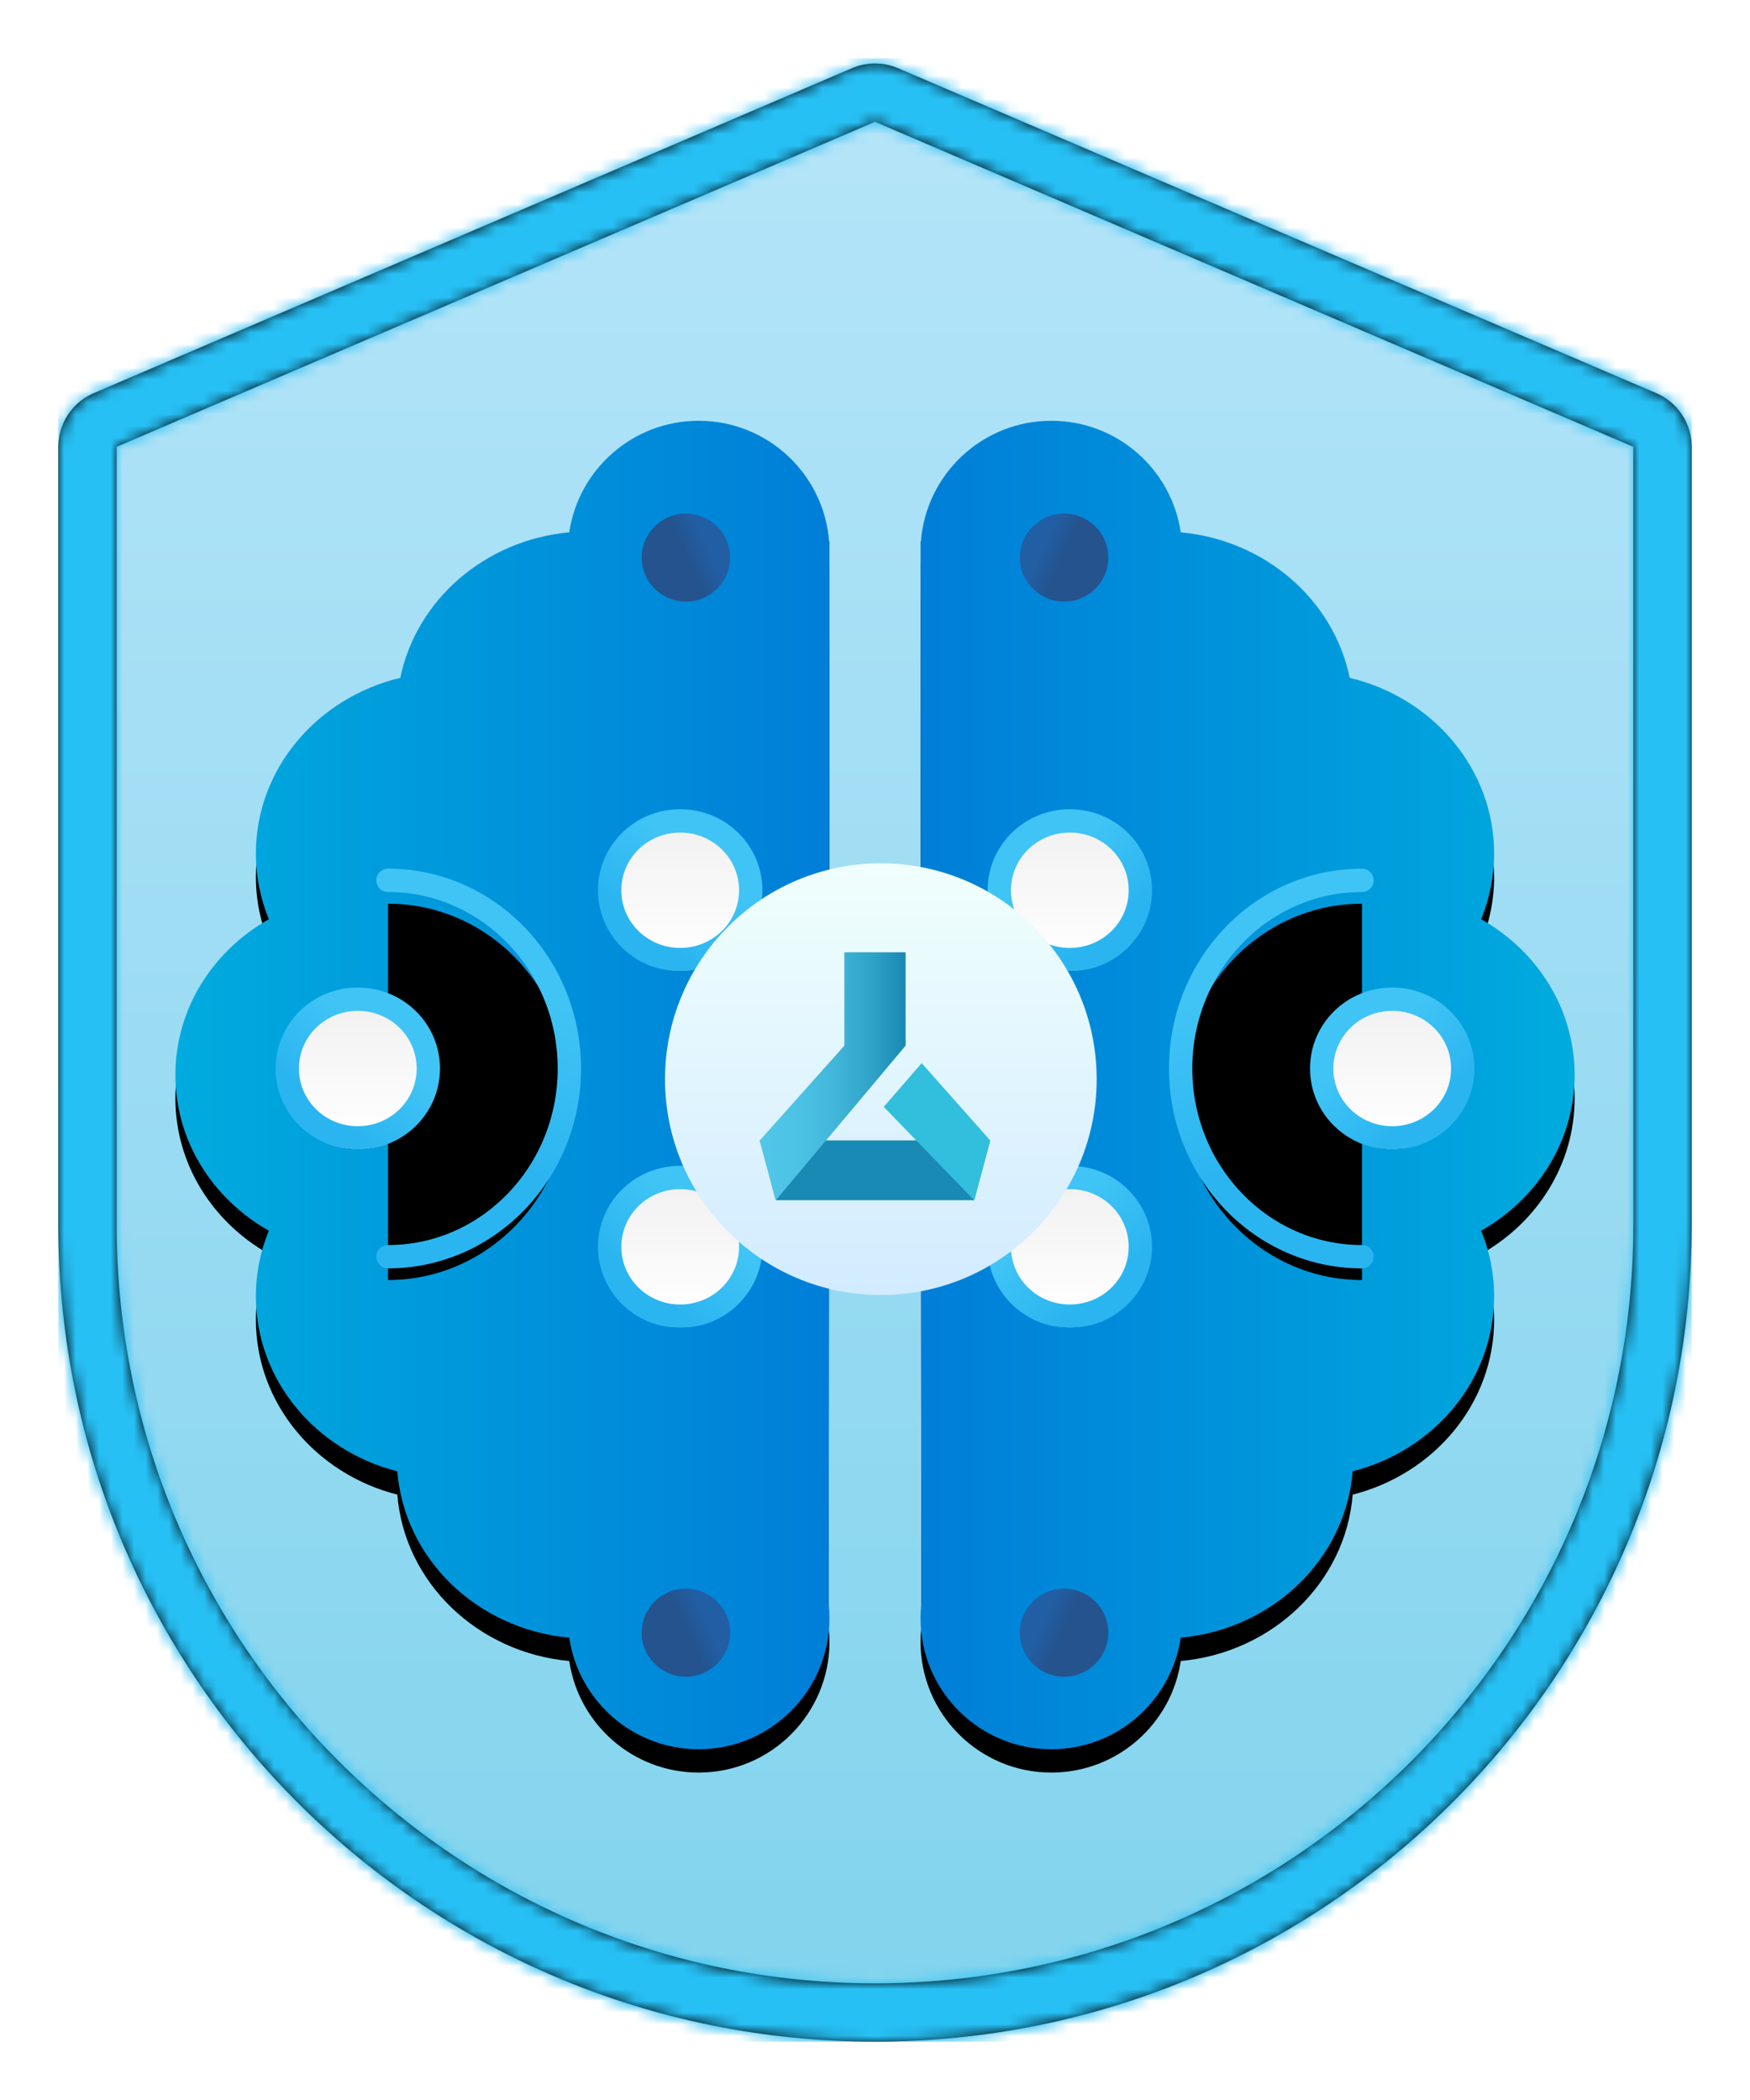 <?xml version="1.0" encoding="UTF-8"?>
<svg width="150px" height="180px" viewBox="0 0 150 180" version="1.1" xmlns="http://www.w3.org/2000/svg" xmlns:xlink="http://www.w3.org/1999/xlink">
    <title>Machine Learning: PCA, SVM, and Deep Learning/machine-learning-pca-smv-and-deep-learning</title>
    <defs>
        <path d="M0,33.297 L0,100 L0,100 C0,138.66 31.34,170 70,170 C108.66,170 140,138.66 140,100 L140,33.297 C140,31.297 138.808,29.489 136.97,28.701 L71.97,0.844 C70.712,0.305 69.288,0.305 68.03,0.844 L3.03,28.701 C1.192,29.489 1.53141027e-15,31.297 0,33.297 Z" id="path-1"></path>
        <linearGradient x1="50%" y1="0%" x2="50%" y2="100%" id="linearGradient-3">
            <stop stop-color="#B6E5F9" offset="0%"></stop>
            <stop stop-color="#81D3ED" offset="100%"></stop>
        </linearGradient>
        <path d="M68.03,0.844 C69.204,0.341 70.523,0.307 71.716,0.743 L71.97,0.844 L136.97,28.701 C138.737,29.459 139.907,31.159 139.995,33.067 L140,33.297 L140,100 C140,138.66 108.66,170 70,170 C31.727,170 0.628,139.284 0.009,101.158 L0,100 L0,33.297 C0,31.374 1.102,29.628 2.821,28.797 L3.03,28.701 L68.03,0.844 Z M70,5.44 L5,33.297 L5,100 C5,135.899 34.101,165 70,165 C105.54,165 134.417,136.478 134.991,101.075 L135,100 L135,33.297 L70,5.44 Z" id="path-4"></path>
        <filter x="-19.5%" y="-10.3%" width="139.5%" height="122.6%" filterUnits="objectBoundingBox" id="filter-6">
            <feOffset dx="0" dy="2" in="SourceAlpha" result="shadowOffsetOuter1"></feOffset>
            <feGaussianBlur stdDeviation="2" in="shadowOffsetOuter1" result="shadowBlurOuter1"></feGaussianBlur>
            <feColorMatrix values="0 0 0 0 0   0 0 0 0 0   0 0 0 0 0  0 0 0 0.1 0" type="matrix" in="shadowBlurOuter1" result="shadowMatrixOuter1"></feColorMatrix>
            <feMerge>
                <feMergeNode in="shadowMatrixOuter1"></feMergeNode>
                <feMergeNode in="SourceGraphic"></feMergeNode>
            </feMerge>
        </filter>
        <linearGradient x1="50%" y1="5.51438126e-05%" x2="50%" y2="100%" id="linearGradient-7">
            <stop stop-color="#00ABDE" offset="0%"></stop>
            <stop stop-color="#007ED8" offset="100%"></stop>
        </linearGradient>
        <path d="M28.929,29.301 C34.604,29.301 39.569,32.515 42.277,37.312 C44.022,36.595 45.921,36.201 47.907,36.201 C55.172,36.201 61.271,41.467 62.966,48.579 C69.63,49.947 74.771,55.813 75.438,63.061 C80.849,63.86 85.001,68.522 85.001,74.153 C85.001,80.057 80.438,84.895 74.646,85.334 L74.649,85.366 L73.832,85.365 L73.786,85.366 C73.769,85.366 73.752,85.366 73.735,85.366 L-16.398,85.297 C-16.81,85.343 -17.229,85.366 -17.654,85.366 C-23.847,85.366 -28.868,80.346 -28.868,74.153 C-28.868,68.522 -24.716,63.86 -19.306,63.061 C-18.58,55.176 -12.56,48.927 -5.045,48.325 C-3.267,41.341 2.773,36.201 9.951,36.201 C11.936,36.201 13.835,36.595 15.58,37.312 C18.289,32.515 23.253,29.301 28.929,29.301 Z" id="path-8"></path>
        <filter x="-2.6%" y="-1.8%" width="103.5%" height="103.6%" filterUnits="objectBoundingBox" id="filter-9">
            <feOffset dx="-2" dy="0" in="SourceAlpha" result="shadowOffsetOuter1"></feOffset>
            <feColorMatrix values="0 0 0 0 0   0 0 0 0 0   0 0 0 0 0  0 0 0 0.1 0" type="matrix" in="shadowOffsetOuter1"></feColorMatrix>
        </filter>
        <linearGradient x1="51.729%" y1="24.438%" x2="42.771%" y2="71.213%" id="linearGradient-10">
            <stop stop-color="#40C4F5" offset="0%"></stop>
            <stop stop-color="#2BB5F0" offset="100%"></stop>
        </linearGradient>
        <path d="M8.636,14.926 C17.221,14.926 24.18,22.148 24.18,31.056 C24.18,39.965 17.221,47.187 8.636,47.187" id="path-11"></path>
        <filter x="-9.6%" y="-4.6%" width="119.3%" height="112.4%" filterUnits="objectBoundingBox" id="filter-12">
            <feMorphology radius="1" operator="dilate" in="SourceAlpha" result="shadowSpreadOuter1"></feMorphology>
            <feOffset dx="0" dy="1" in="shadowSpreadOuter1" result="shadowOffsetOuter1"></feOffset>
            <feMorphology radius="1" operator="erode" in="SourceAlpha" result="shadowInner"></feMorphology>
            <feOffset dx="0" dy="1" in="shadowInner" result="shadowInner"></feOffset>
            <feComposite in="shadowOffsetOuter1" in2="shadowInner" operator="out" result="shadowOffsetOuter1"></feComposite>
            <feColorMatrix values="0 0 0 0 0   0 0 0 0 0   0 0 0 0 0  0 0 0 0.1 0" type="matrix" in="shadowOffsetOuter1"></feColorMatrix>
        </filter>
        <linearGradient x1="57.447%" y1="49.932%" x2="18.862%" y2="50.057%" id="linearGradient-13">
            <stop stop-color="#40C4F5" offset="0%"></stop>
            <stop stop-color="#2BB5F0" offset="100%"></stop>
        </linearGradient>
        <path d="M12.09,31.056 L46.284,31.056" id="path-14"></path>
        <filter x="-4.4%" y="-34.8%" width="108.8%" height="226.1%" filterUnits="objectBoundingBox" id="filter-15">
            <feMorphology radius="1" operator="dilate" in="SourceAlpha" result="shadowSpreadOuter1"></feMorphology>
            <feOffset dx="0" dy="1" in="shadowSpreadOuter1" result="shadowOffsetOuter1"></feOffset>
            <feMorphology radius="1" operator="erode" in="SourceAlpha" result="shadowInner"></feMorphology>
            <feOffset dx="0" dy="1" in="shadowInner" result="shadowInner"></feOffset>
            <feComposite in="shadowOffsetOuter1" in2="shadowInner" operator="out" result="shadowOffsetOuter1"></feComposite>
            <feColorMatrix values="0 0 0 0 0   0 0 0 0 0   0 0 0 0 0  0 0 0 0.1 0" type="matrix" in="shadowOffsetOuter1"></feColorMatrix>
        </filter>
        <linearGradient x1="50%" y1="-9.939%" x2="50%" y2="100%" id="linearGradient-16">
            <stop stop-color="#EFEFEF" offset="0%"></stop>
            <stop stop-color="#FFFFFF" offset="100%"></stop>
        </linearGradient>
        <linearGradient x1="57.447%" y1="25.295%" x2="18.862%" y2="70.502%" id="linearGradient-17">
            <stop stop-color="#40C4F5" offset="0%"></stop>
            <stop stop-color="#2BB5F0" offset="100%"></stop>
        </linearGradient>
        <path d="M12.09,31.056 C12.09,34.337 9.4,36.999 6.045,36.999 C2.69,36.999 0,34.337 0,31.056 C0,27.773 2.69,25.114 6.045,25.114 C9.4,25.114 12.09,27.773 12.09,31.056" id="path-18"></path>
        <filter x="-12.4%" y="-12.6%" width="124.8%" height="133.7%" filterUnits="objectBoundingBox" id="filter-19">
            <feMorphology radius="1" operator="dilate" in="SourceAlpha" result="shadowSpreadOuter1"></feMorphology>
            <feOffset dx="0" dy="1" in="shadowSpreadOuter1" result="shadowOffsetOuter1"></feOffset>
            <feComposite in="shadowOffsetOuter1" in2="SourceAlpha" operator="out" result="shadowOffsetOuter1"></feComposite>
            <feColorMatrix values="0 0 0 0 0   0 0 0 0 0   0 0 0 0 0  0 0 0 0.1 0" type="matrix" in="shadowOffsetOuter1"></feColorMatrix>
        </filter>
        <linearGradient x1="57.447%" y1="48.141%" x2="18.862%" y2="51.543%" id="linearGradient-20">
            <stop stop-color="#40C4F5" offset="0%"></stop>
            <stop stop-color="#2BB5F0" offset="100%"></stop>
        </linearGradient>
        <path d="M39.725,16.253 L46.284,16.253" id="path-21"></path>
        <filter x="-22.9%" y="-34.8%" width="145.7%" height="226.1%" filterUnits="objectBoundingBox" id="filter-22">
            <feMorphology radius="1" operator="dilate" in="SourceAlpha" result="shadowSpreadOuter1"></feMorphology>
            <feOffset dx="0" dy="1" in="shadowSpreadOuter1" result="shadowOffsetOuter1"></feOffset>
            <feMorphology radius="1" operator="erode" in="SourceAlpha" result="shadowInner"></feMorphology>
            <feOffset dx="0" dy="1" in="shadowInner" result="shadowInner"></feOffset>
            <feComposite in="shadowOffsetOuter1" in2="shadowInner" operator="out" result="shadowOffsetOuter1"></feComposite>
            <feColorMatrix values="0 0 0 0 0   0 0 0 0 0   0 0 0 0 0  0 0 0 0.1 0" type="matrix" in="shadowOffsetOuter1"></feColorMatrix>
        </filter>
        <linearGradient x1="57.447%" y1="48.18%" x2="18.862%" y2="51.511%" id="linearGradient-23">
            <stop stop-color="#40C4F5" offset="0%"></stop>
            <stop stop-color="#2BB5F0" offset="100%"></stop>
        </linearGradient>
        <path d="M39.725,45.617 L46.354,45.617" id="path-24"></path>
        <filter x="-22.6%" y="-91.3%" width="145.3%" height="226.1%" filterUnits="objectBoundingBox" id="filter-25">
            <feMorphology radius="1" operator="dilate" in="SourceAlpha" result="shadowSpreadOuter1"></feMorphology>
            <feOffset dx="0" dy="-1" in="shadowSpreadOuter1" result="shadowOffsetOuter1"></feOffset>
            <feMorphology radius="1" operator="erode" in="SourceAlpha" result="shadowInner"></feMorphology>
            <feOffset dx="0" dy="-1" in="shadowInner" result="shadowInner"></feOffset>
            <feComposite in="shadowOffsetOuter1" in2="shadowInner" operator="out" result="shadowOffsetOuter1"></feComposite>
            <feColorMatrix values="0 0 0 0 0   0 0 0 0 0   0 0 0 0 0  0 0 0 0.1 0" type="matrix" in="shadowOffsetOuter1"></feColorMatrix>
        </filter>
        <path d="M39.725,15.775 C39.725,19.055 37.034,21.718 33.679,21.718 C30.324,21.718 27.634,19.055 27.634,15.775 C27.634,12.491 30.324,9.832 33.679,9.832 C37.034,9.832 39.725,12.491 39.725,15.775" id="path-26"></path>
        <filter x="-12.4%" y="-12.6%" width="124.8%" height="133.7%" filterUnits="objectBoundingBox" id="filter-27">
            <feMorphology radius="1" operator="dilate" in="SourceAlpha" result="shadowSpreadOuter1"></feMorphology>
            <feOffset dx="0" dy="1" in="shadowSpreadOuter1" result="shadowOffsetOuter1"></feOffset>
            <feComposite in="shadowOffsetOuter1" in2="SourceAlpha" operator="out" result="shadowOffsetOuter1"></feComposite>
            <feColorMatrix values="0 0 0 0 0   0 0 0 0 0   0 0 0 0 0  0 0 0 0.1 0" type="matrix" in="shadowOffsetOuter1"></feColorMatrix>
        </filter>
        <path d="M39.725,46.338 C39.725,49.619 37.034,52.281 33.679,52.281 C30.324,52.281 27.634,49.619 27.634,46.338 C27.634,43.055 30.324,40.395 33.679,40.395 C37.034,40.395 39.725,43.055 39.725,46.338" id="path-28"></path>
        <filter x="-12.4%" y="-12.6%" width="124.8%" height="133.7%" filterUnits="objectBoundingBox" id="filter-29">
            <feMorphology radius="1" operator="dilate" in="SourceAlpha" result="shadowSpreadOuter1"></feMorphology>
            <feOffset dx="0" dy="1" in="shadowSpreadOuter1" result="shadowOffsetOuter1"></feOffset>
            <feComposite in="shadowOffsetOuter1" in2="SourceAlpha" operator="out" result="shadowOffsetOuter1"></feComposite>
            <feColorMatrix values="0 0 0 0 0   0 0 0 0 0   0 0 0 0 0  0 0 0 0.1 0" type="matrix" in="shadowOffsetOuter1"></feColorMatrix>
        </filter>
        <linearGradient x1="50%" y1="50%" x2="73.502%" y2="39.47%" id="linearGradient-30">
            <stop stop-color="#24538D" offset="0%"></stop>
            <stop stop-color="#225EA3" offset="100%"></stop>
        </linearGradient>
        <filter x="-19.5%" y="-10.3%" width="139.5%" height="122.6%" filterUnits="objectBoundingBox" id="filter-31">
            <feOffset dx="0" dy="2" in="SourceAlpha" result="shadowOffsetOuter1"></feOffset>
            <feGaussianBlur stdDeviation="2" in="shadowOffsetOuter1" result="shadowBlurOuter1"></feGaussianBlur>
            <feColorMatrix values="0 0 0 0 0   0 0 0 0 0   0 0 0 0 0  0 0 0 0.1 0" type="matrix" in="shadowBlurOuter1" result="shadowMatrixOuter1"></feColorMatrix>
            <feMerge>
                <feMergeNode in="shadowMatrixOuter1"></feMergeNode>
                <feMergeNode in="SourceGraphic"></feMergeNode>
            </feMerge>
        </filter>
        <path d="M28.929,29.301 C34.604,29.301 39.569,32.515 42.277,37.312 C44.022,36.595 45.921,36.201 47.907,36.201 C55.172,36.201 61.271,41.467 62.966,48.579 C69.63,49.947 74.771,55.813 75.438,63.061 C80.849,63.86 85.001,68.522 85.001,74.153 C85.001,80.057 80.438,84.895 74.646,85.334 L74.649,85.366 L73.832,85.365 L73.786,85.366 C73.769,85.366 73.752,85.366 73.735,85.366 L-16.398,85.297 C-16.81,85.343 -17.229,85.366 -17.654,85.366 C-23.847,85.366 -28.868,80.346 -28.868,74.153 C-28.868,68.522 -24.716,63.86 -19.306,63.061 C-18.58,55.176 -12.56,48.927 -5.045,48.325 C-3.267,41.341 2.773,36.201 9.951,36.201 C11.936,36.201 13.835,36.595 15.58,37.312 C18.289,32.515 23.253,29.301 28.929,29.301 Z" id="path-32"></path>
        <filter x="-2.6%" y="-1.8%" width="103.5%" height="103.6%" filterUnits="objectBoundingBox" id="filter-33">
            <feOffset dx="-2" dy="0" in="SourceAlpha" result="shadowOffsetOuter1"></feOffset>
            <feColorMatrix values="0 0 0 0 0   0 0 0 0 0   0 0 0 0 0  0 0 0 0.1 0" type="matrix" in="shadowOffsetOuter1"></feColorMatrix>
        </filter>
        <path d="M8.636,14.926 C17.221,14.926 24.18,22.148 24.18,31.056 C24.18,39.965 17.221,47.187 8.636,47.187" id="path-34"></path>
        <filter x="-9.6%" y="-4.6%" width="119.3%" height="112.4%" filterUnits="objectBoundingBox" id="filter-35">
            <feMorphology radius="1" operator="dilate" in="SourceAlpha" result="shadowSpreadOuter1"></feMorphology>
            <feOffset dx="0" dy="1" in="shadowSpreadOuter1" result="shadowOffsetOuter1"></feOffset>
            <feMorphology radius="1" operator="erode" in="SourceAlpha" result="shadowInner"></feMorphology>
            <feOffset dx="0" dy="1" in="shadowInner" result="shadowInner"></feOffset>
            <feComposite in="shadowOffsetOuter1" in2="shadowInner" operator="out" result="shadowOffsetOuter1"></feComposite>
            <feColorMatrix values="0 0 0 0 0   0 0 0 0 0   0 0 0 0 0  0 0 0 0.1 0" type="matrix" in="shadowOffsetOuter1"></feColorMatrix>
        </filter>
        <path d="M12.09,31.056 L46.284,31.056" id="path-36"></path>
        <filter x="-4.4%" y="-34.8%" width="108.8%" height="226.1%" filterUnits="objectBoundingBox" id="filter-37">
            <feMorphology radius="1" operator="dilate" in="SourceAlpha" result="shadowSpreadOuter1"></feMorphology>
            <feOffset dx="0" dy="1" in="shadowSpreadOuter1" result="shadowOffsetOuter1"></feOffset>
            <feMorphology radius="1" operator="erode" in="SourceAlpha" result="shadowInner"></feMorphology>
            <feOffset dx="0" dy="1" in="shadowInner" result="shadowInner"></feOffset>
            <feComposite in="shadowOffsetOuter1" in2="shadowInner" operator="out" result="shadowOffsetOuter1"></feComposite>
            <feColorMatrix values="0 0 0 0 0   0 0 0 0 0   0 0 0 0 0  0 0 0 0.1 0" type="matrix" in="shadowOffsetOuter1"></feColorMatrix>
        </filter>
        <path d="M12.09,31.056 C12.09,34.337 9.4,36.999 6.045,36.999 C2.69,36.999 0,34.337 0,31.056 C0,27.773 2.69,25.114 6.045,25.114 C9.4,25.114 12.09,27.773 12.09,31.056" id="path-38"></path>
        <filter x="-12.4%" y="-12.6%" width="124.8%" height="133.7%" filterUnits="objectBoundingBox" id="filter-39">
            <feMorphology radius="1" operator="dilate" in="SourceAlpha" result="shadowSpreadOuter1"></feMorphology>
            <feOffset dx="0" dy="1" in="shadowSpreadOuter1" result="shadowOffsetOuter1"></feOffset>
            <feComposite in="shadowOffsetOuter1" in2="SourceAlpha" operator="out" result="shadowOffsetOuter1"></feComposite>
            <feColorMatrix values="0 0 0 0 0   0 0 0 0 0   0 0 0 0 0  0 0 0 0.1 0" type="matrix" in="shadowOffsetOuter1"></feColorMatrix>
        </filter>
        <path d="M39.725,16.253 L46.284,16.253" id="path-40"></path>
        <filter x="-22.9%" y="-34.8%" width="145.7%" height="226.1%" filterUnits="objectBoundingBox" id="filter-41">
            <feMorphology radius="1" operator="dilate" in="SourceAlpha" result="shadowSpreadOuter1"></feMorphology>
            <feOffset dx="0" dy="1" in="shadowSpreadOuter1" result="shadowOffsetOuter1"></feOffset>
            <feMorphology radius="1" operator="erode" in="SourceAlpha" result="shadowInner"></feMorphology>
            <feOffset dx="0" dy="1" in="shadowInner" result="shadowInner"></feOffset>
            <feComposite in="shadowOffsetOuter1" in2="shadowInner" operator="out" result="shadowOffsetOuter1"></feComposite>
            <feColorMatrix values="0 0 0 0 0   0 0 0 0 0   0 0 0 0 0  0 0 0 0.1 0" type="matrix" in="shadowOffsetOuter1"></feColorMatrix>
        </filter>
        <path d="M39.725,45.617 L46.354,45.617" id="path-42"></path>
        <filter x="-22.6%" y="-91.3%" width="145.3%" height="226.1%" filterUnits="objectBoundingBox" id="filter-43">
            <feMorphology radius="1" operator="dilate" in="SourceAlpha" result="shadowSpreadOuter1"></feMorphology>
            <feOffset dx="0" dy="-1" in="shadowSpreadOuter1" result="shadowOffsetOuter1"></feOffset>
            <feMorphology radius="1" operator="erode" in="SourceAlpha" result="shadowInner"></feMorphology>
            <feOffset dx="0" dy="-1" in="shadowInner" result="shadowInner"></feOffset>
            <feComposite in="shadowOffsetOuter1" in2="shadowInner" operator="out" result="shadowOffsetOuter1"></feComposite>
            <feColorMatrix values="0 0 0 0 0   0 0 0 0 0   0 0 0 0 0  0 0 0 0.1 0" type="matrix" in="shadowOffsetOuter1"></feColorMatrix>
        </filter>
        <path d="M39.725,15.775 C39.725,19.055 37.034,21.718 33.679,21.718 C30.324,21.718 27.634,19.055 27.634,15.775 C27.634,12.491 30.324,9.832 33.679,9.832 C37.034,9.832 39.725,12.491 39.725,15.775" id="path-44"></path>
        <filter x="-12.4%" y="-12.6%" width="124.8%" height="133.7%" filterUnits="objectBoundingBox" id="filter-45">
            <feMorphology radius="1" operator="dilate" in="SourceAlpha" result="shadowSpreadOuter1"></feMorphology>
            <feOffset dx="0" dy="1" in="shadowSpreadOuter1" result="shadowOffsetOuter1"></feOffset>
            <feComposite in="shadowOffsetOuter1" in2="SourceAlpha" operator="out" result="shadowOffsetOuter1"></feComposite>
            <feColorMatrix values="0 0 0 0 0   0 0 0 0 0   0 0 0 0 0  0 0 0 0.1 0" type="matrix" in="shadowOffsetOuter1"></feColorMatrix>
        </filter>
        <path d="M39.725,46.338 C39.725,49.619 37.034,52.281 33.679,52.281 C30.324,52.281 27.634,49.619 27.634,46.338 C27.634,43.055 30.324,40.395 33.679,40.395 C37.034,40.395 39.725,43.055 39.725,46.338" id="path-46"></path>
        <filter x="-12.4%" y="-12.6%" width="124.8%" height="133.7%" filterUnits="objectBoundingBox" id="filter-47">
            <feMorphology radius="1" operator="dilate" in="SourceAlpha" result="shadowSpreadOuter1"></feMorphology>
            <feOffset dx="0" dy="1" in="shadowSpreadOuter1" result="shadowOffsetOuter1"></feOffset>
            <feComposite in="shadowOffsetOuter1" in2="SourceAlpha" operator="out" result="shadowOffsetOuter1"></feComposite>
            <feColorMatrix values="0 0 0 0 0   0 0 0 0 0   0 0 0 0 0  0 0 0 0.1 0" type="matrix" in="shadowOffsetOuter1"></feColorMatrix>
        </filter>
        <filter x="-10.8%" y="-10.8%" width="121.6%" height="121.6%" filterUnits="objectBoundingBox" id="filter-48">
            <feOffset dx="0" dy="2" in="SourceAlpha" result="shadowOffsetOuter1"></feOffset>
            <feColorMatrix values="0 0 0 0 0   0 0 0 0 0   0 0 0 0 0  0 0 0 0.1 0" type="matrix" in="shadowOffsetOuter1" result="shadowMatrixOuter1"></feColorMatrix>
            <feMerge>
                <feMergeNode in="shadowMatrixOuter1"></feMergeNode>
                <feMergeNode in="SourceGraphic"></feMergeNode>
            </feMerge>
        </filter>
        <linearGradient x1="50%" y1="100%" x2="50%" y2="0%" id="linearGradient-49">
            <stop stop-color="#D2EBFF" offset="0%"></stop>
            <stop stop-color="#F0FFFD" offset="100%"></stop>
        </linearGradient>
        <linearGradient x1="0%" y1="50%" x2="100.2%" y2="50%" id="linearGradient-50">
            <stop stop-color="#50C7E8" offset="0%"></stop>
            <stop stop-color="#4CC3E4" offset="25%"></stop>
            <stop stop-color="#41B6DA" offset="51%"></stop>
            <stop stop-color="#2FA2C8" offset="77%"></stop>
            <stop stop-color="#1989B2" offset="100%"></stop>
        </linearGradient>
    </defs>
    <g id="Badges" stroke="none" stroke-width="1" fill="none" fill-rule="evenodd">
        <g id="Machine-Learning:-PCA,-SVM,-and-Deep-Learning" transform="translate(-135, -40)">
            <g id="Machine-Learning:-PCA,-SVM,-and-Deep-Learning/machine-learning-pca-smv-and-deep-learning" transform="translate(150, 72)">
                <g id="Trophy-Plates/Round-Shield" transform="translate(10, 8)">
                    <g id="BG" transform="translate(-20, -35)">
                        <mask id="mask-2" fill="white">
                            <use xlink:href="#path-1"></use>
                        </mask>
                        <path stroke="#FFFFFF" stroke-width="5" d="M2.046,26.403 C0.667,26.994 -0.47,27.968 -1.261,29.168 C-2.053,30.369 -2.5,31.797 -2.5,33.297 L-2.5,100 C-2.5,120.02 5.615,138.145 18.735,151.265 C31.855,164.385 49.98,172.5 70,172.5 C90.02,172.5 108.145,164.385 121.265,151.265 C134.385,138.145 142.5,120.02 142.5,100 L142.5,33.297 C142.5,31.797 142.053,30.369 141.261,29.168 C140.47,27.968 139.333,26.994 137.954,26.403 L72.954,-1.454 C71.666,-2.006 70.593,-2.974 2.046,26.403 Z"></path>
                        <g id="Colors/Azure/BG-Gradient-2" mask="url(#mask-2)" fill="url(#linearGradient-3)">
                            <rect id="Rectangle" x="0" y="0" width="140" height="170"></rect>
                        </g>
                    </g>
                    <g id="Border" transform="translate(-20, -35)">
                        <mask id="mask-5" fill="white">
                            <use xlink:href="#path-4"></use>
                        </mask>
                        <use fill="#000000" fill-rule="nonzero" xlink:href="#path-4"></use>
                        <g id="Colors/Azure/Border" mask="url(#mask-5)" fill="#27C0F5">
                            <rect id="Rectangle" x="0" y="0" width="140" height="170"></rect>
                        </g>
                    </g>
                </g>
                <g id="brain" transform="translate(0, 0)">
                    <g id="Brain" filter="url(#filter-6)">
                        <g id="classify-images---cognitive-vision-services" transform="translate(0, 1.667)">
                            <g id="Brain-Shape" fill-rule="nonzero" transform="translate(28.066, 57.334) rotate(-90) translate(-28.066, -57.334) ">
                                <use fill="black" fill-opacity="1" filter="url(#filter-9)" xlink:href="#path-8"></use>
                                <use fill="url(#linearGradient-7)" xlink:href="#path-8"></use>
                            </g>
                            <g id="Circut-Board" transform="translate(9.623, 24.865)">
                                <g id="Stroke-3" stroke-linecap="round">
                                    <use fill="black" fill-opacity="1" filter="url(#filter-12)" xlink:href="#path-11"></use>
                                    <use stroke="url(#linearGradient-10)" stroke-width="2" xlink:href="#path-11"></use>
                                </g>
                                <g id="Path-2" fill-rule="nonzero">
                                    <use fill="black" fill-opacity="1" filter="url(#filter-15)" xlink:href="#path-14"></use>
                                    <use stroke="url(#linearGradient-13)" stroke-width="2" xlink:href="#path-14"></use>
                                </g>
                                <g id="Fill-1164">
                                    <use fill="black" fill-opacity="1" filter="url(#filter-19)" xlink:href="#path-18"></use>
                                    <use stroke="url(#linearGradient-17)" stroke-width="2" fill="url(#linearGradient-16)" fill-rule="evenodd" xlink:href="#path-18"></use>
                                </g>
                                <g id="Path-2" fill-rule="nonzero">
                                    <use fill="black" fill-opacity="1" filter="url(#filter-22)" xlink:href="#path-21"></use>
                                    <use stroke="url(#linearGradient-20)" stroke-width="2" xlink:href="#path-21"></use>
                                </g>
                                <g id="Path-2" fill-rule="nonzero" transform="translate(43.039, 45.617) scale(1, -1) translate(-43.039, -45.617) ">
                                    <use fill="black" fill-opacity="1" filter="url(#filter-25)" xlink:href="#path-24"></use>
                                    <use stroke="url(#linearGradient-23)" stroke-width="2" xlink:href="#path-24"></use>
                                </g>
                                <path d="" id="Path-3" stroke="#979797" fill-rule="nonzero"></path>
                                <g id="Fill-1164">
                                    <use fill="black" fill-opacity="1" filter="url(#filter-27)" xlink:href="#path-26"></use>
                                    <use stroke="url(#linearGradient-17)" stroke-width="2" fill="url(#linearGradient-16)" fill-rule="evenodd" xlink:href="#path-26"></use>
                                </g>
                                <g id="Fill-1164">
                                    <use fill="black" fill-opacity="1" filter="url(#filter-29)" xlink:href="#path-28"></use>
                                    <use stroke="url(#linearGradient-17)" stroke-width="2" fill="url(#linearGradient-16)" fill-rule="evenodd" xlink:href="#path-28"></use>
                                </g>
                            </g>
                        </g>
                        <g id="Group-7" transform="translate(40, 10)" fill="url(#linearGradient-30)">
                            <path d="M7.585,3.793 C7.585,5.876 5.879,7.566 3.793,7.566 C1.707,7.566 0,5.876 0,3.793 C0,1.709 1.707,0.021 3.793,0.021 C5.879,0.021 7.585,1.709 7.585,3.793" id="Fill-382"></path>
                        </g>
                        <g id="Group-7" transform="translate(40, 101.667)" fill="url(#linearGradient-30)">
                            <path d="M7.585,4.276 C7.585,6.358 5.879,8.048 3.793,8.048 C1.707,8.048 0,6.358 0,4.276 C0,2.191 1.707,0.503 3.793,0.503 C5.879,0.503 7.585,2.191 7.585,4.276" id="Fill-382"></path>
                        </g>
                    </g>
                    <g id="Brain" filter="url(#filter-31)" transform="translate(89.167, 58.333) scale(-1, 1) translate(-89.167, -58.333) translate(58.333, 0)">
                        <g id="classify-images---cognitive-vision-services" transform="translate(0, 1.667)">
                            <g id="Brain-Shape" fill-rule="nonzero" transform="translate(28.066, 57.334) rotate(-90) translate(-28.066, -57.334) ">
                                <use fill="black" fill-opacity="1" filter="url(#filter-33)" xlink:href="#path-32"></use>
                                <use fill="url(#linearGradient-7)" xlink:href="#path-32"></use>
                            </g>
                            <g id="Circut-Board" transform="translate(9.623, 24.865)">
                                <g id="Stroke-3" stroke-linecap="round">
                                    <use fill="black" fill-opacity="1" filter="url(#filter-35)" xlink:href="#path-34"></use>
                                    <use stroke="url(#linearGradient-10)" stroke-width="2" xlink:href="#path-34"></use>
                                </g>
                                <g id="Path-2" fill-rule="nonzero">
                                    <use fill="black" fill-opacity="1" filter="url(#filter-37)" xlink:href="#path-36"></use>
                                    <use stroke="url(#linearGradient-13)" stroke-width="2" xlink:href="#path-36"></use>
                                </g>
                                <g id="Fill-1164">
                                    <use fill="black" fill-opacity="1" filter="url(#filter-39)" xlink:href="#path-38"></use>
                                    <use stroke="url(#linearGradient-17)" stroke-width="2" fill="url(#linearGradient-16)" fill-rule="evenodd" xlink:href="#path-38"></use>
                                </g>
                                <g id="Path-2" fill-rule="nonzero">
                                    <use fill="black" fill-opacity="1" filter="url(#filter-41)" xlink:href="#path-40"></use>
                                    <use stroke="url(#linearGradient-20)" stroke-width="2" xlink:href="#path-40"></use>
                                </g>
                                <g id="Path-2" fill-rule="nonzero" transform="translate(43.039, 45.617) scale(1, -1) translate(-43.039, -45.617) ">
                                    <use fill="black" fill-opacity="1" filter="url(#filter-43)" xlink:href="#path-42"></use>
                                    <use stroke="url(#linearGradient-23)" stroke-width="2" xlink:href="#path-42"></use>
                                </g>
                                <path d="" id="Path-3" stroke="#979797" fill-rule="nonzero"></path>
                                <g id="Fill-1164">
                                    <use fill="black" fill-opacity="1" filter="url(#filter-45)" xlink:href="#path-44"></use>
                                    <use stroke="url(#linearGradient-17)" stroke-width="2" fill="url(#linearGradient-16)" fill-rule="evenodd" xlink:href="#path-44"></use>
                                </g>
                                <g id="Fill-1164">
                                    <use fill="black" fill-opacity="1" filter="url(#filter-47)" xlink:href="#path-46"></use>
                                    <use stroke="url(#linearGradient-17)" stroke-width="2" fill="url(#linearGradient-16)" fill-rule="evenodd" xlink:href="#path-46"></use>
                                </g>
                            </g>
                        </g>
                        <g id="Group-7" transform="translate(40, 10)" fill="url(#linearGradient-30)">
                            <path d="M7.585,3.793 C7.585,5.876 5.879,7.566 3.793,7.566 C1.707,7.566 0,5.876 0,3.793 C0,1.709 1.707,0.021 3.793,0.021 C5.879,0.021 7.585,1.709 7.585,3.793" id="Fill-382"></path>
                        </g>
                        <g id="Group-7" transform="translate(40, 101.667)" fill="url(#linearGradient-30)">
                            <path d="M7.585,4.276 C7.585,6.358 5.879,8.048 3.793,8.048 C1.707,8.048 0,6.358 0,4.276 C0,2.191 1.707,0.503 3.793,0.503 C5.879,0.503 7.585,2.191 7.585,4.276" id="Fill-382"></path>
                        </g>
                    </g>
                </g>
                <g id="Group" filter="url(#filter-48)" transform="translate(42, 40)">
                    <circle id="Oval" fill="url(#linearGradient-49)" cx="18.5" cy="18.5" r="18.5"></circle>
                    <g id="Icon-machinelearning-166-Machine-Learning-Service-Workspaces" transform="translate(8, 7)" fill-rule="nonzero">
                        <polygon id="bc892891-989d-4c43-80d3-d2b4546a974f" fill="#198AB3" points="18.5 21.875 1.5 21.875 0.125 16.75 19.875 16.75"></polygon>
                        <polygon id="Path" fill="url(#linearGradient-50)" points="7.375 0.625 7.375 8.625 0.125 16.75 1.5 21.875 12.625 8.625 12.625 0.625"></polygon>
                        <polygon id="e6be01d6-345d-4df4-bbdb-151aa8edaa1f" fill="#32BEDD" points="18.5 21.875 10.75 13.875 14 10.125 19.875 16.75"></polygon>
                    </g>
                </g>
            </g>
        </g>
    </g>
</svg>
